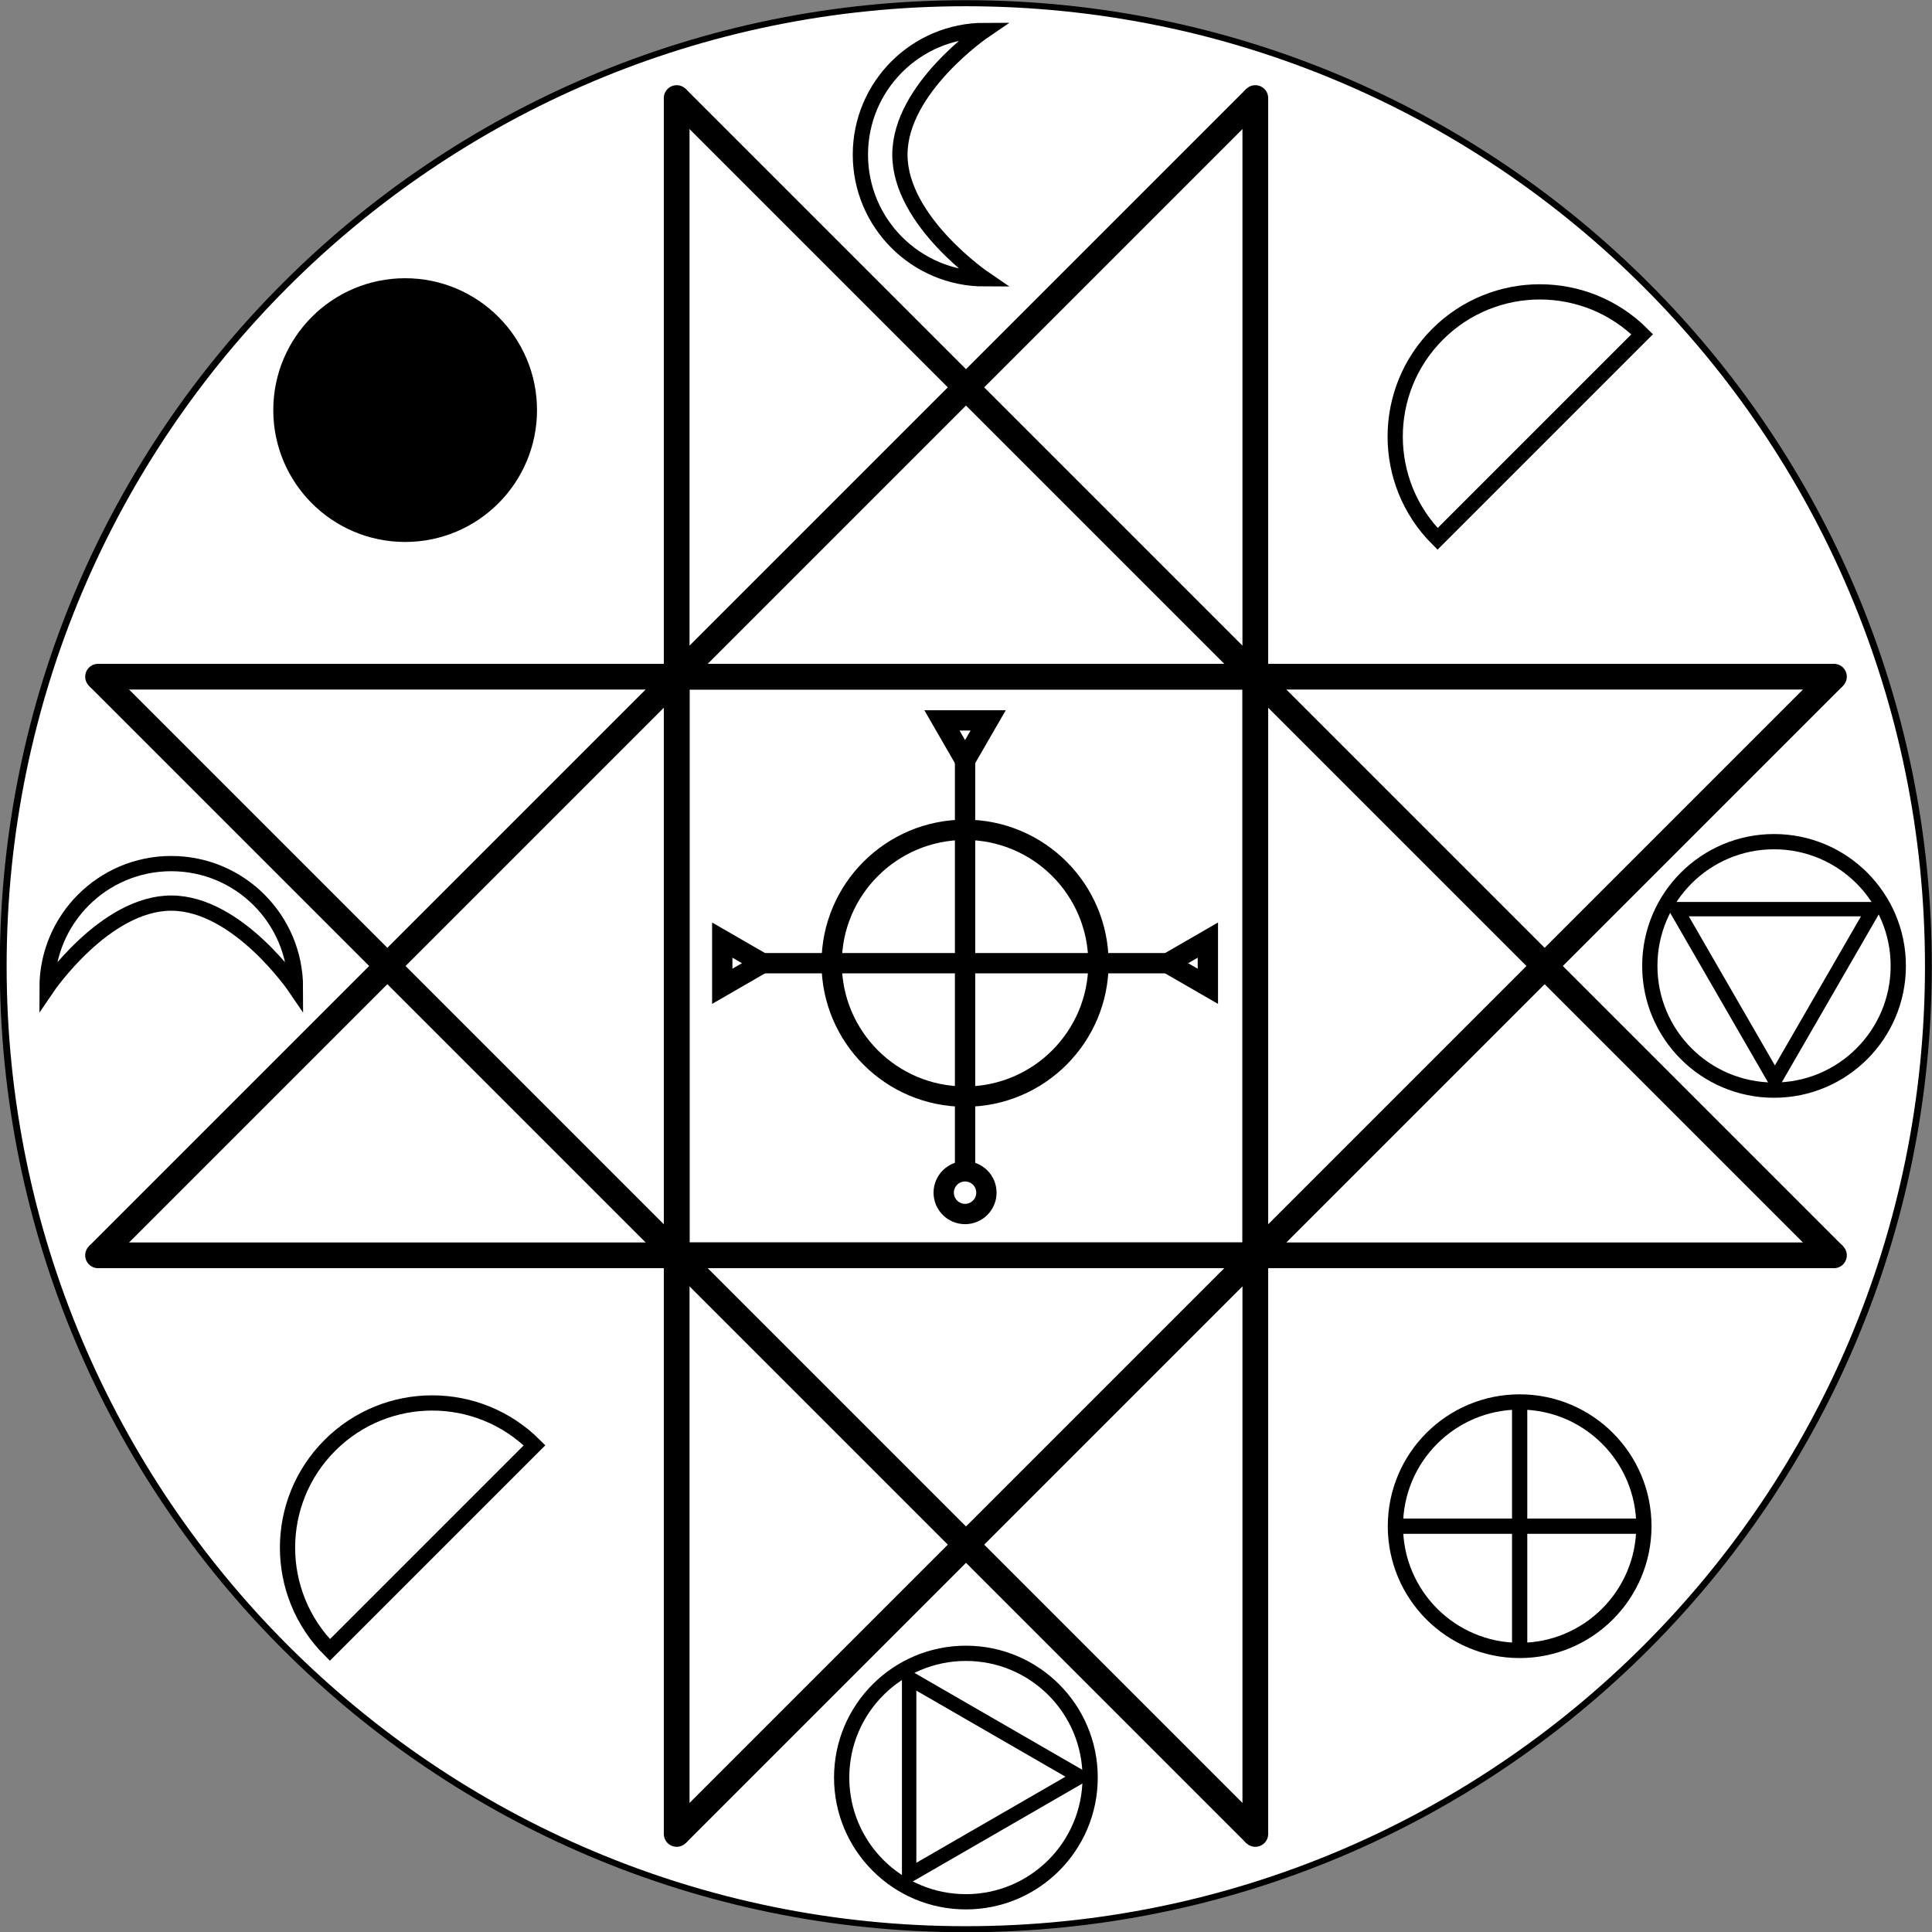 <?xml version="1.0" encoding="UTF-8" standalone="no"?>
<!-- Created with Inkscape (http://www.inkscape.org/) -->

<svg
   xmlns:dc="http://purl.org/dc/elements/1.1/"
   xmlns:cc="http://creativecommons.org/ns#"
   xmlns:rdf="http://www.w3.org/1999/02/22-rdf-syntax-ns#"
   xmlns:svg="http://www.w3.org/2000/svg"
   xmlns="http://www.w3.org/2000/svg"
   xmlns:sodipodi="http://sodipodi.sourceforge.net/DTD/sodipodi-0.dtd"
   xmlns:inkscape="http://www.inkscape.org/namespaces/inkscape"
   width="901.5"
   height="901.5"
   id="svg2"
   version="1.1"
   inkscape:version="0.48.1 "
   sodipodi:docname="Symbol Grundlage.svg">
  <rect width="100%" height="100%" fill="#808080" stroke="none"/>
  <defs
     id="defs4" />
  <sodipodi:namedview
     id="base"
     pagecolor="#ffffff"
     bordercolor="#666666"
     borderopacity="1.0"
     inkscape:pageopacity="0.0"
     inkscape:pageshadow="2"
     inkscape:zoom="0.83323366"
     inkscape:cx="601.23888"
     inkscape:cy="454.67096"
     inkscape:document-units="px"
     inkscape:current-layer="layer1"
     showgrid="true"
     fit-margin-top="0"
     fit-margin-left="0"
     fit-margin-right="0"
     fit-margin-bottom="0"
     inkscape:window-width="1280"
     inkscape:window-height="968"
     inkscape:window-x="-4"
     inkscape:window-y="-4"
     inkscape:window-maximized="1">
    <inkscape:grid
       type="xygrid"
       id="grid2985"
       empspacing="5"
       visible="true"
       enabled="true"
       snapvisiblegridlinesonly="true" />
  </sodipodi:namedview>
  <g
     inkscape:label="Layer 1"
     inkscape:groupmode="layer"
     id="layer1"
     transform="translate(79.911,-150.958)">
    <g
       id="g3907">
      <path
         sodipodi:type="arc"
         style="fill:#ffffff;stroke:none"
         id="path3044"
         sodipodi:cx="380"
         sodipodi:cy="433"
         sodipodi:rx="380"
         sodipodi:ry="430"
         d="M 760,433 C 760,670.482 589.868,863 380,863 170.132,863 0,670.482 0,433 0,195.518 170.132,3 380,3 589.868,3 760,195.518 760,433 z"
         transform="matrix(1.182,0,0,1.045,-78.411,149.324)" />
      <path
         transform="matrix(1.182,0,0,1.045,-78.411,149.324)"
         d="M 760,433 C 760,670.482 589.868,863 380,863 170.132,863 0,670.482 0,433 0,195.518 170.132,3 380,3 589.868,3 760,195.518 760,433 z"
         sodipodi:ry="430"
         sodipodi:rx="380"
         sodipodi:cy="433"
         sodipodi:cx="380"
         id="path2952"
         style="fill:none;stroke:#000000;stroke-width:2.699;stroke-linecap:butt;stroke-linejoin:miter;stroke-miterlimit:4;stroke-opacity:1;stroke-dasharray:none"
         sodipodi:type="arc" />
      <g
         id="g3815">
        <g
           id="g3804">
          <rect
             y="466.708"
             x="235.839"
             height="270"
             width="270"
             id="rect3760"
             style="fill:none;stroke:#000000;stroke-width:12;stroke-linecap:square;stroke-linejoin:miter;stroke-miterlimit:4;stroke-opacity:1;stroke-dasharray:none" />
          <path
             sodipodi:nodetypes="cccc"
             inkscape:connector-curvature="0"
             id="rect3762"
             d="m 775.839,736.708 -270,0 0,-270 270,0"
             style="fill:none;stroke:#000000;stroke-width:12;stroke-linecap:round;stroke-linejoin:miter;stroke-miterlimit:4;stroke-opacity:1;stroke-dasharray:none" />
          <path
             sodipodi:nodetypes="cccc"
             inkscape:connector-curvature="0"
             id="rect3764"
             d="m 505.839,196.708 0,270 -270,0 0,-270"
             style="fill:none;stroke:#000000;stroke-width:12;stroke-linecap:round;stroke-linejoin:miter;stroke-miterlimit:4;stroke-opacity:1;stroke-dasharray:none" />
          <path
             sodipodi:nodetypes="cccc"
             inkscape:connector-curvature="0"
             id="rect3766"
             d="m 235.839,1006.708 0,-270 270,0 0,270"
             style="fill:none;stroke:#000000;stroke-width:12;stroke-linecap:round;stroke-linejoin:miter;stroke-miterlimit:4;stroke-opacity:1;stroke-dasharray:none" />
          <path
             sodipodi:nodetypes="cccc"
             inkscape:connector-curvature="0"
             id="rect3768"
             d="m -34.161,466.708 270,0 0,270 -270,0"
             style="fill:none;stroke:#000000;stroke-width:12;stroke-linecap:round;stroke-linejoin:miter;stroke-miterlimit:4;stroke-opacity:1;stroke-dasharray:none" />
          <path
             inkscape:connector-curvature="0"
             id="path3770"
             d="m -34.161,736.708 540,-540"
             style="fill:none;stroke:#000000;stroke-width:12;stroke-linecap:butt;stroke-linejoin:miter;stroke-miterlimit:4;stroke-opacity:1;stroke-dasharray:none" />
          <path
             inkscape:connector-curvature="0"
             id="path3772"
             d="m 235.839,1006.708 540,-540"
             style="fill:none;stroke:#000000;stroke-width:12;stroke-linecap:butt;stroke-linejoin:miter;stroke-miterlimit:4;stroke-opacity:1;stroke-dasharray:none" />
          <path
             inkscape:connector-curvature="0"
             id="path3774"
             d="m 505.839,1006.708 -540,-540"
             style="fill:none;stroke:#000000;stroke-width:12;stroke-linecap:butt;stroke-linejoin:miter;stroke-miterlimit:4;stroke-opacity:1;stroke-dasharray:none" />
          <path
             inkscape:connector-curvature="0"
             id="path3776"
             d="m 775.839,736.708 -540,-540"
             style="fill:none;stroke:#000000;stroke-width:12;stroke-linecap:butt;stroke-linejoin:miter;stroke-miterlimit:4;stroke-opacity:1;stroke-dasharray:none" />
        </g>
      </g>
      <g
         style="stroke-width:19.038;stroke-miterlimit:4;stroke-dasharray:none"
         transform="matrix(0.498,0,0,0.498,-284.47,317.857)"
         id="g3788">
        <path
           transform="translate(-80,151.054)"
           d="m 1520,416.308 c 0,69.036 -55.964,125 -125,125 -69.036,0 -125,-55.964 -125,-125 0,-69.036 55.964,-125 125,-125 69.036,0 125,55.964 125,125 z"
           sodipodi:ry="125"
           sodipodi:rx="125"
           sodipodi:cy="416.3078"
           sodipodi:cx="1395"
           id="path3790"
           style="fill:none;stroke:#000000;stroke-width:19.038;stroke-linecap:square;stroke-linejoin:miter;stroke-miterlimit:4;stroke-opacity:1;stroke-dasharray:none"
           sodipodi:type="arc" />
        <path
           inkscape:connector-curvature="0"
           id="path3792"
           d="m 1315,374.862 0,385"
           style="fill:none;stroke:#000000;stroke-width:19.038;stroke-linecap:butt;stroke-linejoin:miter;stroke-miterlimit:4;stroke-opacity:1;stroke-dasharray:none" />
        <path
           style="fill:none;stroke:#000000;stroke-width:19.038;stroke-linecap:butt;stroke-linejoin:miter;stroke-miterlimit:4;stroke-opacity:1;stroke-dasharray:none"
           d="m 1507.5,567.362 -385,0"
           id="path3794"
           inkscape:connector-curvature="0" />
        <path
           transform="translate(-90,121.054)"
           d="m 1425,661.308 c 0,11.046 -8.954,20 -20,20 -11.046,0 -20,-8.954 -20,-20 0,-11.046 8.954,-20 20,-20 11.046,0 20,8.954 20,20 z"
           sodipodi:ry="20"
           sodipodi:rx="20"
           sodipodi:cy="661.3078"
           sodipodi:cx="1405"
           id="path3796"
           style="fill:none;stroke:#000000;stroke-width:19.038;stroke-linecap:square;stroke-linejoin:miter;stroke-miterlimit:4;stroke-opacity:1;stroke-dasharray:none"
           sodipodi:type="arc" />
        <path
           inkscape:transform-center-y="6.25"
           transform="translate(-80,-313.946)"
           d="m 1395,691.308 -21.651,-37.5 43.301,0 z"
           inkscape:randomized="0"
           inkscape:rounded="3.469447e-018"
           inkscape:flatsided="true"
           sodipodi:arg2="2.6179939"
           sodipodi:arg1="1.5707963"
           sodipodi:r2="12.5"
           sodipodi:r1="25"
           sodipodi:cy="666.3078"
           sodipodi:cx="1395"
           sodipodi:sides="3"
           id="path3798"
           style="fill:none;stroke:#000000;stroke-width:19.038;stroke-linecap:square;stroke-linejoin:miter;stroke-miterlimit:4;stroke-opacity:1;stroke-dasharray:none"
           sodipodi:type="star" />
        <path
           inkscape:transform-center-x="-6.2500397"
           inkscape:transform-center-y="1.0337842e-005"
           sodipodi:type="star"
           style="fill:none;stroke:#000000;stroke-width:19.038;stroke-linecap:square;stroke-linejoin:miter;stroke-miterlimit:4;stroke-opacity:1;stroke-dasharray:none"
           id="path3800"
           sodipodi:sides="3"
           sodipodi:cx="1395"
           sodipodi:cy="666.3078"
           sodipodi:r1="25"
           sodipodi:r2="12.5"
           sodipodi:arg1="1.5707963"
           sodipodi:arg2="2.6179939"
           inkscape:flatsided="true"
           inkscape:rounded="3.469447e-018"
           inkscape:randomized="0"
           d="m 1395,691.308 -21.651,-37.5 43.301,0 z"
           transform="matrix(0,-1,1,0,433.692,1962.362)" />
        <path
           transform="matrix(0,-1,-1,0,2196.308,1962.362)"
           d="m 1395,691.308 -21.651,-37.5 43.301,0 z"
           inkscape:randomized="0"
           inkscape:rounded="3.469447e-018"
           inkscape:flatsided="true"
           sodipodi:arg2="2.6179939"
           sodipodi:arg1="1.5707963"
           sodipodi:r2="12.5"
           sodipodi:r1="25"
           sodipodi:cy="666.3078"
           sodipodi:cx="1395"
           sodipodi:sides="3"
           id="path3802"
           style="fill:none;stroke:#000000;stroke-width:19.038;stroke-linecap:square;stroke-linejoin:miter;stroke-miterlimit:4;stroke-opacity:1;stroke-dasharray:none"
           sodipodi:type="star"
           inkscape:transform-center-y="1.0337842e-005"
           inkscape:transform-center-x="6.2500397" />
      </g>
      <path
         sodipodi:type="arc"
         style="fill:none;stroke:#000000;stroke-width:11.58;stroke-linecap:square;stroke-linejoin:miter;stroke-miterlimit:4;stroke-opacity:1;stroke-dasharray:none"
         id="path3806"
         sodipodi:cx="550"
         sodipodi:cy="-348.6922"
         sodipodi:rx="110"
         sodipodi:ry="110"
         d="m 660,-348.692 c 0,60.751 -49.249,110 -110,110 -60.751,0 -110,-49.249 -110,-110 0,0 0,0 0,0 l 110,0 z"
         transform="matrix(0.434,-0.434,-0.434,-0.434,248.59,442.035)"
         sodipodi:start="0"
         sodipodi:end="3.1415927" />
      <path
         sodipodi:end="3.1415927"
         sodipodi:start="0"
         transform="matrix(0.434,-0.434,-0.434,-0.434,-268.267,960.479)"
         d="m 660,-348.692 c 0,60.751 -49.249,110 -110,110 -60.751,0 -110,-49.249 -110,-110 0,0 0,0 0,0 l 110,0 z"
         sodipodi:ry="110"
         sodipodi:rx="110"
         sodipodi:cy="-348.6922"
         sodipodi:cx="550"
         id="path3810"
         style="fill:none;stroke:#000000;stroke-width:11.58;stroke-linecap:square;stroke-linejoin:miter;stroke-miterlimit:4;stroke-opacity:1;stroke-dasharray:none"
         sodipodi:type="arc" />
      <g
         id="g3860"
         transform="translate(1.3606995e-6,10)">
        <path
           sodipodi:type="arc"
           style="fill:none;stroke:#000000;stroke-width:13.506;stroke-linecap:square;stroke-linejoin:miter;stroke-miterlimit:4;stroke-opacity:1;stroke-dasharray:none"
           id="path3826"
           sodipodi:cx="550"
           sodipodi:cy="-348.6922"
           sodipodi:rx="110"
           sodipodi:ry="110"
           d="m 660,-348.692 c 0,60.751 -49.249,110 -110,110 -60.751,0 -110,-49.249 -110,-110 0,-60.751 49.249,-110 110,-110 60.751,0 110,49.249 110,110 z"
           transform="matrix(0,0.527,0.527,0,554.553,680.541)" />
        <path
           sodipodi:type="star"
           style="fill:none;stroke:#000000;stroke-width:15.246;stroke-linecap:square;stroke-linejoin:miter;stroke-miterlimit:4;stroke-opacity:1;stroke-dasharray:none"
           id="path3828"
           sodipodi:sides="3"
           sodipodi:cx="550"
           sodipodi:cy="-408.6922"
           sodipodi:r1="120.41595"
           sodipodi:r2="60.207973"
           sodipodi:arg1="1.5707963"
           sodipodi:arg2="2.6179939"
           inkscape:flatsided="true"
           inkscape:rounded="3.469447e-018"
           inkscape:randomized="0"
           d="m 550,-288.276 -104.283,-180.624 208.567,-10e-6 z"
           transform="matrix(0,0.441,0.441,0,551.095,727.44)"
           inkscape:transform-center-y="25.2" />
      </g>
      <path
         sodipodi:type="arc"
         style="fill:#000000;stroke:#000000;stroke-width:13.506;stroke-linecap:square;stroke-linejoin:miter;stroke-miterlimit:4;stroke-opacity:1;stroke-dasharray:none"
         id="path3832"
         sodipodi:cx="550"
         sodipodi:cy="-348.6922"
         sodipodi:rx="110"
         sodipodi:ry="110"
         d="m 660,-348.692 c 0,60.751 -49.249,110 -110,110 -60.751,0 -110,-49.249 -110,-110 0,-60.751 49.249,-110 110,-110 60.751,0 110,49.249 110,110 z"
         transform="matrix(0.527,0,0,0.527,-180.714,526.077)" />
      <g
         style="stroke-width:13.506;stroke-miterlimit:4;stroke-dasharray:none"
         transform="matrix(0.527,0,0,0.527,560.672,914.557)"
         id="g3840">
        <path
           transform="translate(-420,251.054)"
           d="m 660,-348.692 c 0,60.751 -49.249,110 -110,110 -60.751,0 -110,-49.249 -110,-110 0,-60.751 49.249,-110 110,-110 60.751,0 110,49.249 110,110 z"
           sodipodi:ry="110"
           sodipodi:rx="110"
           sodipodi:cy="-348.6922"
           sodipodi:cx="550"
           id="path3834"
           style="fill:none;stroke:#000000;stroke-width:13.506;stroke-linecap:square;stroke-linejoin:miter;stroke-miterlimit:4;stroke-opacity:1;stroke-dasharray:none"
           sodipodi:type="arc" />
        <path
           style="fill:none;stroke:#000000;stroke-width:13.506;stroke-linecap:butt;stroke-linejoin:miter;stroke-miterlimit:4;stroke-opacity:1;stroke-dasharray:none"
           d="m 210,-358.692 0,220"
           id="path3836"
           inkscape:connector-curvature="0"
           transform="translate(-80,151.054)" />
        <path
           inkscape:connector-curvature="0"
           id="path3838"
           d="m 240,-97.638 -220,0"
           style="fill:none;stroke:#000000;stroke-width:13.506;stroke-linecap:butt;stroke-linejoin:miter;stroke-miterlimit:4;stroke-opacity:1;stroke-dasharray:none" />
      </g>
      <path
         style="fill:none;stroke:#000000;stroke-width:7.116;stroke-linecap:square;stroke-linejoin:miter;stroke-miterlimit:4;stroke-opacity:1;stroke-dasharray:none"
         d="m 379.515,281.07 c -32.008,0 -57.955,-25.948 -57.955,-57.955 0,-32.008 25.948,-57.955 57.955,-57.955 l 0,0 c 0,0 -39.515,26.835 -39.515,57.955 0,31.121 39.515,57.955 39.515,57.955 z"
         id="path3848"
         inkscape:connector-curvature="0"
         sodipodi:nodetypes="cscczc" />
      <path
         sodipodi:nodetypes="cscczc"
         inkscape:connector-curvature="0"
         id="path3850"
         d="m -57.955,611.877 c 0,-32.008 25.948,-57.955 57.955,-57.955 32.008,0 57.955,25.948 57.955,57.955 l 0,0 c 0,0 -26.835,-39.515 -57.955,-39.515 -31.121,0 -57.955,39.515 -57.955,39.515 z"
         style="fill:none;stroke:#000000;stroke-width:7.116;stroke-linecap:square;stroke-linejoin:miter;stroke-miterlimit:4;stroke-opacity:1;stroke-dasharray:none" />
      <g
         transform="matrix(0,1,-1,0,1718.273,230.87)"
         id="g3864">
        <path
           transform="matrix(0,0.527,0.527,0,554.553,680.541)"
           d="m 660,-348.692 c 0,60.751 -49.249,110 -110,110 -60.751,0 -110,-49.249 -110,-110 0,-60.751 49.249,-110 110,-110 60.751,0 110,49.249 110,110 z"
           sodipodi:ry="110"
           sodipodi:rx="110"
           sodipodi:cy="-348.6922"
           sodipodi:cx="550"
           id="path3866"
           style="fill:none;stroke:#000000;stroke-width:13.506;stroke-linecap:square;stroke-linejoin:miter;stroke-miterlimit:4;stroke-opacity:1;stroke-dasharray:none"
           sodipodi:type="arc" />
        <path
           inkscape:transform-center-y="25.2"
           transform="matrix(0,0.441,0.441,0,551.095,727.44)"
           d="m 550,-288.276 -104.283,-180.624 208.567,-10e-6 z"
           inkscape:randomized="0"
           inkscape:rounded="3.469447e-018"
           inkscape:flatsided="true"
           sodipodi:arg2="2.6179939"
           sodipodi:arg1="1.5707963"
           sodipodi:r2="60.207973"
           sodipodi:r1="120.41595"
           sodipodi:cy="-408.6922"
           sodipodi:cx="550"
           sodipodi:sides="3"
           id="path3868"
           style="fill:none;stroke:#000000;stroke-width:15.246;stroke-linecap:square;stroke-linejoin:miter;stroke-miterlimit:4;stroke-opacity:1;stroke-dasharray:none"
           sodipodi:type="star" />
      </g>
    </g>
  </g>
</svg>
